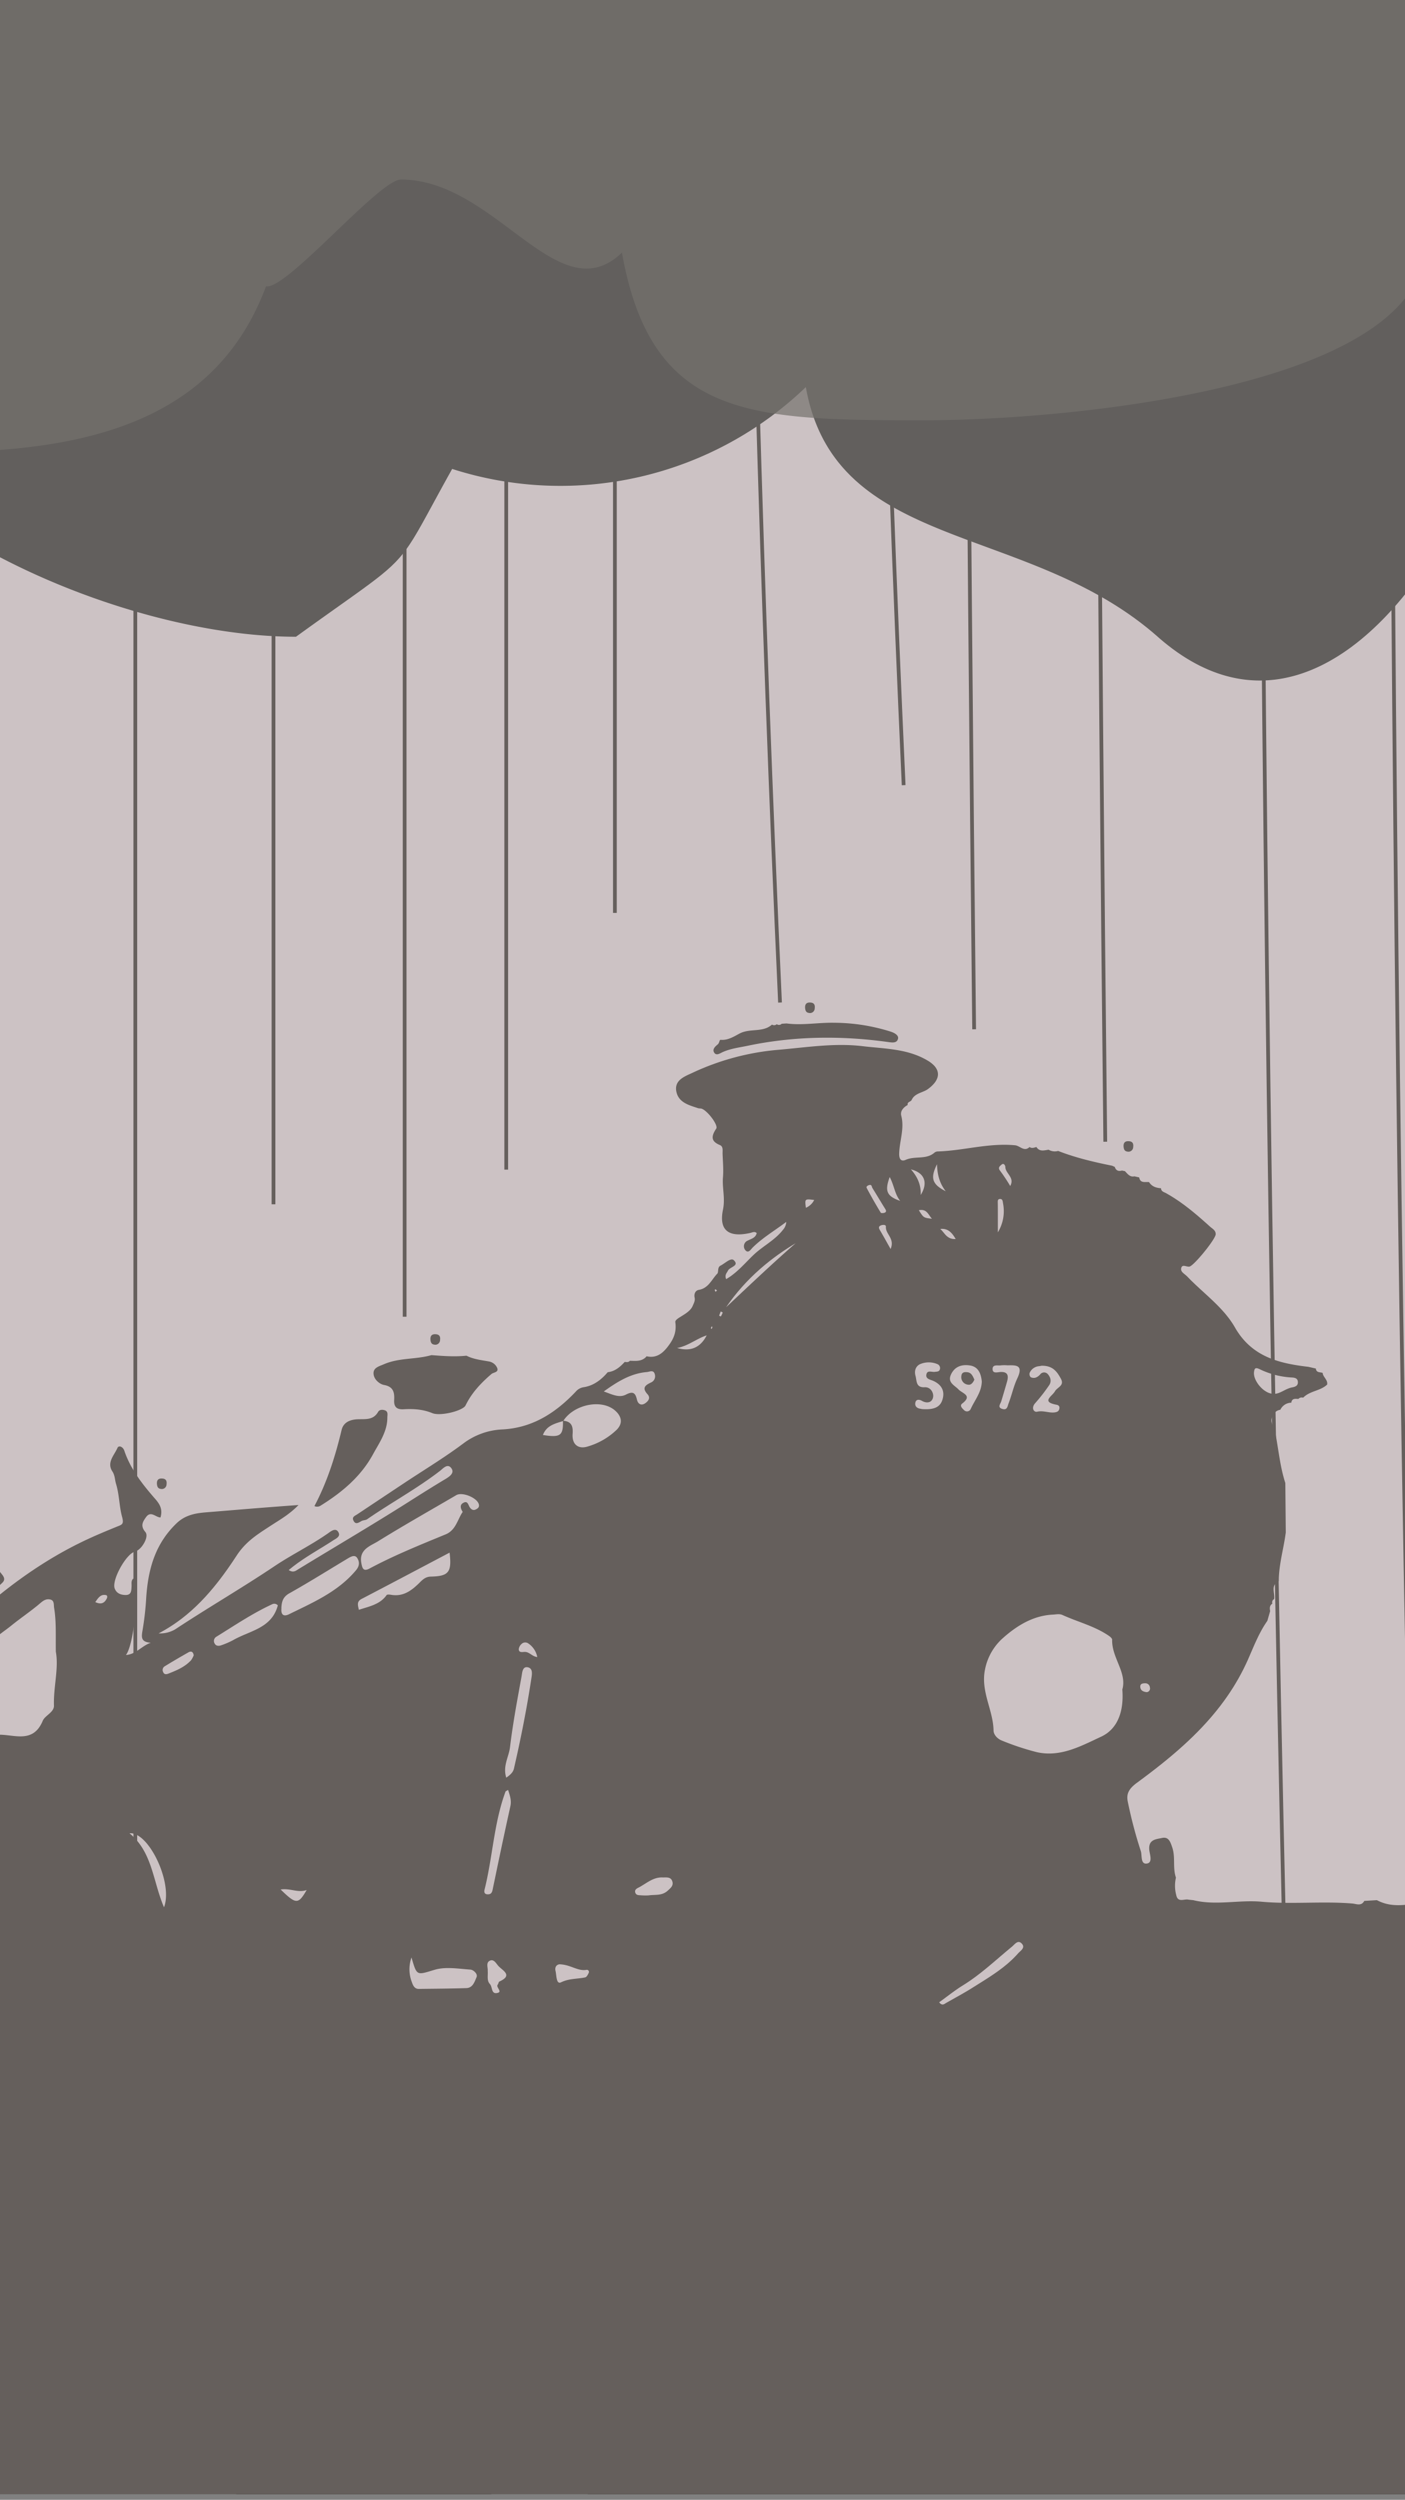 <svg id="Layer_1" data-name="Layer 1" xmlns="http://www.w3.org/2000/svg" xmlns:xlink="http://www.w3.org/1999/xlink" viewBox="0 0 750 1334"><rect x="0" y="0" width="750" height="1334" fill="#808080" stroke="none"/><defs><clipPath id="clip-path"><rect width="750" height="1331" style="fill:none"/></clipPath></defs><title>bg</title><g style="clip-path:url(#clip-path)"><g id="rain"><rect x="-46.48" width="831.95" height="1322.45" style="fill:#bbaeb0"/><rect x="-96" y="1210" width="1002" height="275" style="fill:#312a25"/><g id="rain_drops" data-name="rain drops"><path d="M216-1134.07V702.66" style="fill:none;stroke:#312a25;stroke-miterlimit:10;stroke-width:2px"/><path d="M328.23-1553V487.16" style="fill:none;stroke:#312a25;stroke-miterlimit:10;stroke-width:2px"/><path d="M585.56-1181Q580.39-285.86,590,609.27" style="fill:none;stroke:#312a25;stroke-miterlimit:10;stroke-width:2px"/><path d="M746.88-738.31q-14.19,1049.23,15.5,2098.42" style="fill:none;stroke:#312a25;stroke-miterlimit:10;stroke-width:2px"/><path d="M72.23-838V1202.16" style="fill:none;stroke:#312a25;stroke-miterlimit:10;stroke-width:2px"/><path d="M466.88-884.31Q452.69-232.63,482.38,419" style="fill:none;stroke:#312a25;stroke-miterlimit:10;stroke-width:2px"/><path d="M400.88-768.31Q386.69-116.63,416.38,535" style="fill:none;stroke:#312a25;stroke-miterlimit:10;stroke-width:2px"/><path d="M146-1194.07V642.66" style="fill:none;stroke:#312a25;stroke-miterlimit:10;stroke-width:2px"/><path d="M270.23-1416V624.16" style="fill:none;stroke:#312a25;stroke-miterlimit:10;stroke-width:2px"/><path d="M515.56-1241Q510.39-345.86,520,549.27" style="fill:none;stroke:#312a25;stroke-miterlimit:10;stroke-width:2px"/><path d="M676.88-798.31q-14.19,1049.24,15.5,2098.42" style="fill:none;stroke:#312a25;stroke-miterlimit:10;stroke-width:2px"/></g><path d="M-136.18,968.55q-.48-9.62-.94-19.21a129.86,129.86,0,0,0,0-26.3,192.51,192.51,0,0,0,0-26.31c2.25-1.86.27-6.86,5.35-6.91,1.35,0,.88-2.58-.36-3-5.89-2.1-3.18-6.42-2-10.65,2.29,4.51,4.83,8.92,6.78,13.59,1,2.29-1.86,3.1-3.11,4.49-.71.79-1.71,1.46-1.22,2.77s1.66,1.27,2.73,1.23c3-.13,6.1-.76,8.41,2.15.29.37,2.23,0,2.25-.1.31-2.66,3.59-4.72,2.09-7.52-1.71-3.21-1.55-4.84,2.41-5.17,1.77-.15,2.26-1.85,3-3.2,1-2,2-4.18,4.74-1.7a2.39,2.39,0,0,0,3.52.12,2.38,2.38,0,0,0-.27-3.52c-2.48-2.44.15-5-.29-7.48-.19-1.09,0-4.3,1.76-2.59,1.93,1.9,6.25-3.67,5.85,2.35s5.36,4.68,8.2,6.45c2.48,1.54,3.38-2.47,5-4.09,3-3.07-1.32-3.54-2.25-4.93,2.25-2.6,6.71-1.91,6.54-6.32,0-.92,1.45-1.16,2.07-.49,2.8,3,7.55,4.94,7.61,9.41.12,8.61,5.12,16.31,10.52,19.51S-50,900.36-43.57,902c-6.35,0-8.84,6-13.76,7.9-1.63.64-1.46,2-.83,3.28.92,1.84,1,4.45,3.76,4.76,2.15.24,4.7,1.08,6.35-.38,3.12-2.75,6.86-2.65,10.44-3,3.17-.3,6.78.07,6.39-4.35-.3-3.49,1.68-8.81-5.5-8.77-4,0-7-9.09-4.28-12,26.14-27.71,54.25-52.85,89.34-68.78,4.74-2.15,9.55-4.14,14.37-6.1,2.53-1,3.51-1.25,2.44-5.18-1.53-5.6-1.44-11.78-3.22-17.58-.68-2.19-.51-4.44-2-6.68-3.06-4.73,1.1-8.58,2.8-12.51.59-1.35,2.84-.81,3.66,1.62,3.38,10,9.85,18.09,16.64,25.86,2.53,2.9,3.84,5.66,2.64,9.69-2.51,0-5.13-3.81-7.72-.17-1.87,2.63-3.08,4.7-.31,8,2.09,2.51-2.13,9.54-5.55,10.36-4.74,1.14-12.57,15.26-10.86,19.73,1,2.58,3.22,3.42,5.75,3.46,3.19.05,3.12-2.31,3.25-4.58.09-1.45-.4-3.1,1-4.27,2.85,7.57.34,35.11-4,40.87,5.37-.37,8.26-4.8,13.25-6.55-5.46-.38-5-3.15-4.35-6.85a155.76,155.76,0,0,0,1.94-17.54c1.06-14.89,4.72-28.29,16.09-39.26,5.13-5,11.34-5.56,16.54-6,15.79-1.27,31.62-2.65,48.66-3.84-4.94,5.08-10,7.87-14.79,11-6.84,4.48-13.21,8.27-18.26,16-10.69,16.38-23.21,31.91-41.64,41.5a15.9,15.9,0,0,0,8.84-2.15c17.44-11.51,35.54-22,52.89-33.62,9.36-6.3,19.64-11.25,28.93-17.79,1.49-1.05,4.08-3.11,5.46-.14,1,2.12-1.54,3.15-3.15,4.21-7.79,5.1-16.11,9.44-23.51,15.7,2.44,1.59,3.69.42,5.18-.49,19.66-12,39.52-23.64,59-36,6.5-4.13,13-8.22,19.64-12.19,2.56-1.54,4.83-3.42,2.83-5.87s-4.26.36-6.07,1.75c-12.31,9.46-26,16.88-38.71,25.67-.84.58-2.14.45-3.06,1-1.58.86-3.18,2.09-4.29-.34-.92-2,1-2.55,2.16-3.35q12.42-8.28,24.85-16.53c10.54-7,21.39-13.53,31.5-21.08a37.32,37.32,0,0,1,21-7.62c16.13-.82,28.48-8.86,39.19-20.17a6.83,6.83,0,0,1,4.31-2.37c5.28-.84,9.35-4,12.75-8l0,0c3.87-.42,6.58-2.79,9.08-5.49,1,.13,2,.28,2.75-.61,3.21.09,6.51.51,8.93-2.4,5.58,1.28,9.06-2,11.94-6,2.58-3.54,4.09-7.06,3.38-12.21-.32-2.28,7.44-4.15,9.3-8.73.57-1.39,1.37-2.71,1-4.37-.43-2,.43-3.81,2.28-4.13,5.25-.9,6.86-5.7,10-8.83.51-1.38-.05-3.29,1.55-4.09,2.37-1.19,5.51-4.43,7.1-2.89,3.13,3-2.07,3.52-3.09,5.5-.68,1.34-1.93,2.36-1,4.59,5.79-3.36,10-8.52,14.61-12.92,5-4.75,11.33-7.79,15.67-13.34a7,7,0,0,0,1.82-4.51l.35-.23-.23.35c-6,4.57-12.57,8.37-18,13.72-1.12,1.09-2.37,3.49-4.07,1.37a3.26,3.26,0,0,1,1.34-5c1.89-1,4.21-1.4,4.82-4-1.1-1.09-2.32-.34-3.46-.09-11.28,2.55-16.87-1.21-14.55-12.4,1.29-6.23-.49-11.6,0-17.35.35-4.13-.07-8.32-.21-12.49-.06-1.69.48-3.89-1.48-4.69-5.07-2.07-4.43-4.94-1.91-8.74,1.22-1.82-4.58-9.51-7.75-10.63-.6-.22-1.32-.08-1.93-.28-4.87-1.6-10.38-3-11.59-8.77-1.31-6.22,4.52-8.19,8.49-10.06a134.81,134.81,0,0,1,46.12-12.34c14.93-1.27,29.9-3.74,44.89-1.91,11.72,1.42,23.85,1.26,34.63,7.68,7.21,4.29,7.36,9.82.31,15.09-2.89,2.16-7.18,2.16-8.9,6-.56,1-2.41.9-2.08,2.61-2.26,1.27-4.07,3.2-3.41,5.77,1.77,6.86-.93,13.4-1.12,20.1-.1,3.39,1.33,4.37,3.49,3.4,5-2.24,11,.07,15.43-3.92a3.06,3.06,0,0,1,1.86-.56c13.74-.46,27.17-4.65,41.12-3.29,2.56.25,4.84,3.67,7.69.92,1.23.89,2.44.33,3.66,0,1.7,2.67,4.17,1.77,6.53,1.44a6.44,6.44,0,0,0,5.07.66c9.34,3.63,19,5.91,28.83,7.89l1.41.63c.61,2,2,2.45,3.85,1.94l1.57.33c1.42,1.42,2.6,3.3,5.07,2.75l2.54.59c.6,3.3,3.24,2.24,5.27,2.5,1.48,2.37,3.79,3.1,6.38,3.29.06,1.67,1.49,2,2.59,2.56,8.73,4.83,16.24,11.28,23.6,17.93,1.25,1.13,3,1.9,3,4,0,2.62-11.4,16.56-13.9,17.27-1.54.44-3.92-1.57-4.51.87-.5,2.07,2,3.14,3.24,4.48,8.59,9,19.22,16.28,25.45,27.17,8.91,15.59,23.39,19.18,39.17,21l4,.92c.25,2.29,2.22,1.86,3.63,2.3.21,2.32,2.85,3.68,2.42,6.25-3.65,3.47-9.27,3.32-12.79,7a2.43,2.43,0,0,0-2.57.67c-1.65-.08-3.43-.43-3.79,2a6.59,6.59,0,0,0-5.84,3.77,5.1,5.1,0,0,0-4.09,3.39c-1.84,3.08.61,5.5,1.26,8.19,1.84,9.18,2.58,18.58,5.49,27.53l.24,26.41c-1.13,8.55-3.65,16.88-3.75,25.58l-.09.54c-4.51,2.18-1.79,6.22-2.39,9.41a1.91,1.91,0,0,0-.91,2.4c-1.55,1-1.52,2.43-1.21,4q-.74,2.6-1.48,5.19c-4.54,6.42-7.36,13.94-10.46,20.91-12.72,28.51-35.1,47.85-59.13,65.49-4.62,3.39-5.71,6.1-4.92,10.11A238.27,238.27,0,0,0,609,987.9c.71,2.23-.29,7.19,3.31,6.54,3.22-.58,1.34-5,1.16-7.49-.39-5.38,3.68-5.44,6.77-6.13,3.53-.78,4.45,1.92,5.49,4.95,1.84,5.34.16,11,2,16.21a19.05,19.05,0,0,0,.14,9.25c.87,4.36,4.3,1.92,6.6,2.51l2.54.27c12.09,3,24.31-.28,36.54.84,16,1.45,32.23-.38,48.34.94,2.07.17,4.81,1.57,6.37-1.39L735,1014c8.23,4.43,17,2.34,25.25.94,4.41-.75,7.91,1.1,11.83.79,7.16-.57,3.1,6.42,5.91,8.75a4,4,0,0,0,.44,3.84c-.84,8.17,1.59,16,3.71,23.55.63,2.24.41,7,4.8,7.55-.49,2.58,1.59,3.49,3.09,4.77,1.27,3.86,4.6,2.65,7.16,2.68,11.31.16,22.63.1,33.94.1q28.33,0,56.67-.07l-.08-.08c2.1,3.63-1.16,8.43,2.52,11.72a2.07,2.07,0,0,0,.33,2.47c.09,9.82.19,19.63.25,29.45,0,1.9,1.07,3.22,2.15,4.64,15.47,20.31,17.25,41.69,4.79,64.13a9.73,9.73,0,0,0-.59,1.8l-.29.21.05.36c-3,1.49-4.75,4.34-6.86,6.76-5.11,5.87-13.07,6.73-19,11.16l-2.61.41c-10.25.38-20.54,1.39-30.32-3.1-2.82-1.3-5.37-3.81-8.94-2.65a182.73,182.73,0,0,0-26.16,0,188.75,188.75,0,0,0-26.16,0,45.86,45.86,0,0,0-13.08,0c-3.71-.35-3.75,2.59-3.66,4.8.21,4.59-1.51,8.27-3.66,12.17a143.4,143.4,0,0,1-9.72,15.11c-1.25,1.73-2.55,3.17-.35,4.92,3.82,3,4.86,7.62,5.87,11.92,1.24,5.25,3.45,9.08,8.94,10.35L761,1256c-4.59-.28-4.67,2.43-4.25,6,1.16,10,2.14,20,3.09,30,.55,5.86-.14,12.21-3.22,16.62-1.8,2.58-3.5,4.06-1.7,6.55,2,2.8,4.92,3.84,8.48,1.85,5.54-3.1,8-2,9.58,4.26.54,2.06.21,4.57,3.32,4.74l.05.06c.53,3.33,5,3.1,5.63,6.38l-3,4.21c-4,2-2.71,4.05-.07,6.13l.73,1.51c-1.25,2.88-3.41,1.37-5.31,1.12l-1.17-1.13c-3.6-6.25-8.2-11.36-15.27-13.72-2.24-.74-5.37-2.52-6.4,0-1.23,3-5.15,6.54-1.17,10,8.26,7.22,7.39,17.19,8.27,26.59.52,5.45-2.52,7.81-7.89,8-7.51.23-10.42-4.69-12.46-11.58-6.37,9-14.57,13.13-24.7,13.52-2,.08-3.5,1.61-5.24,2.41-11.51,5.33-22.5,4.72-33.13-2.86-5.94-4.24-8.42-11.42-14.27-15.58-.36-1.64-1.68-1.92-3-2-8-.41-16.08-.53-24.08-1.22S618,1361.54,611,1360c-10.52-2.37-20.71-1.26-31-1.31-23.45-.11-46.91,0-70.35.6-24.66.62-49.35-.48-73.94,3.46-10.76,1.72-21.87-1.31-32.49-4.37-5-1.44-8.07-.87-7.55,5.48a40.89,40.89,0,0,1-.45,9.82c-.36,2.3-1.26,4.58-4.43,4.79-3.43.23-3.88-2.27-4.47-4.51s-.72-4.39-1.29-8.12c-3.6,9.14-7.19,16.73-16,19.66l-6.64.11c-2.18-.95-4.71-.6-6.75-2.2-4.65-3.65-10-4.4-15.82-4.44-8.15-.06-11.78-6.72-15-12.88-7.95-15-10.49-31.63-13.39-48.08-.83-4.72-2.78-7-7.27-8.7C293,1305,280.61,1305,270,1299c-3.13-1.76-2.79,1.47-3,3.22-.77,8-1.16,16.14-3.43,24-1.92,6.65-3.19,13.5-5.24,20.11-1.66,5.33-13.32,7.54-19.81,4.61a44.34,44.34,0,0,0-29.93-2.49c-3,.75-5.66,1.66-7-2.1-.81-2.26-2.52-2-4.23-2.09a32.61,32.61,0,0,0-5.23,0c-9.85,1.38-18.46-2.74-27.43-5.71-5.39-1.79-11.28-1.52-16.88-3.15-9.53-2.75-19.77-1.27-28.7-8.51-4.58-3.72-12.51-4.64-19.06-6.06-4.26-.93-8.12-1-11.27-4.9-1.26-1.53-4-2.67-6.9-3-16.36-1.74-32-5.74-45.22-16.39-2.55-2.06-5.76-1-8.67-2.19-6.16-2.52-11-7.23-17.2-9.47-5.91-2.14-11.7-8.62-18.39-1.11-.66.75-3.06.49-4.37,0a40.38,40.38,0,0,0-19.13-3.14c-.74.08-2.14-.38-2.21-.77-1.06-6.21-5.9-3.51-9.31-4.09-4.86-.81-10.1-3-14.5-1.94-5.78,1.45-10.74-.46-16.07-.67-4.06-.16-7.69-.49-10.42-3.8-4.9-6-12.38-3.15-18.29-5.52-10.42-4.2-22.8-5.26-28-18-1.23-3-6.44-2.75-7.15-6.88q-.28-13.15-.58-26.32v-79q0-13.12,0-26.27t0-26.38v-26.28q0-13.18,0-26.37l.06-26.28c.09-4.12.21-8.23.27-12.34.06-4.61-.93-9.24,4.59-12.2,2.81-1.51,2.37-5.49,1.18-8.36C-132.41,966.88-134.38,966.85-136.18,968.55Zm436.67-210.4c4.41.33,5.51,2.69,5.18,7-.43,5.56,2.92,8.41,8.12,6.74A37.4,37.4,0,0,0,329.17,763c3.81-3.83,2.22-7.57-.79-10.24-7.3-6.44-22.19-3.25-27.71,5.53-4.27,1.39-8.89,2.29-10.85,7.48C299.19,767.27,300.72,766.11,300.49,758.15ZM599.11,901.57c2.61-9-5.72-16.91-5.44-26.57,0-.62-.85-1.43-1.49-1.88-7.63-5.34-16.7-7.5-25-11.29-1.64-.75-3.34-.3-5.08-.22-10.56.51-19.19,5.86-26.58,12.39a30.1,30.1,0,0,0-9.7,16.82c-2.46,11.81,4.33,21.58,4.54,32.58,0,2.4,2.23,4.58,4.38,5.41A139.69,139.69,0,0,0,553.37,935c12.66,2.93,23.82-3.31,34.45-8.25C596.82,922.58,600,912.89,599.11,901.57ZM29.8,881.39c-.15-8.58.32-16-.92-23.43-.27-1.65.22-3.83-2-4.38-1.93-.47-3.45.28-5.16,1.75-5,4.31-10.56,8-15.71,12.17-6.87,5.57-15.67,9.69-14.71,21.08C-7.8,899-7.56,909.55-7,920c.17,3.39,2.52,6,5.21,5.76,8.6-.65,19.26,5.33,24.6-7.46,1.19-2.86,6.07-4.54,6-8.07C28.46,900.22,31.45,890.31,29.8,881.39ZM247,806.81c-1.46-2.3-1.37-3.83.19-4.76,2.49-1.48,2.69,1,3.58,2.3.76,1.15,1.83,1.89,3.31,1.11,1-.52,1.81-1.14,1.58-2.49-.62-3.57-8.78-7-12.08-5.1-13.92,8.14-28,16.08-41.69,24.56-4.17,2.58-10.35,4.34-9,11.7.53,2.86,1.07,4.67,4.5,2.83,13.09-7,26.84-12.53,40.55-18.18C243.39,816.52,244.24,810.76,247,806.81Zm-96.76,51.4c-.36,3.32,1,4.73,4.1,3.19,12.88-6.32,26.14-12,35.73-23.49,2-2.37,1.8-4.58.66-6.43-1.28-2.09-3.5-.75-5.17.24-10.34,6.19-20.55,12.62-31.06,18.51C150.94,852.21,150.34,854.87,150.19,858.21ZM508.26,1348c-5.11-3.52-6.17-8.81-12-8.82-3.33,0-7.93.65-7.61-5.4.05-1-1.79-.84-2.84-.84-3.68,0-7.38-.22-11,0-4.71.34-9.78,7.56-9.23,12.39.22,2,1,2.65,2.81,2.65C481.05,1348,493.73,1348,508.26,1348ZM191.56,859.06c5.75-1.88,11.31-2.88,14.8-7.84.3-.43,1.64-.3,2.45-.16,6.46,1.12,11-2.35,15.18-6.5,1.75-1.75,3.26-3.16,6-3.22,9.6-.22,11.25-2.37,10-12.79-15.77,8.31-31.35,16.57-47,24.72C190.26,854.7,191.08,856.68,191.56,859.06Zm28.1,185.52a18.79,18.79,0,0,0,.1,12.9c.57,1.65,1.31,3.92,3.83,3.89,8.45-.11,16.91-.17,25.35-.43,3.47-.11,4.43-3.48,5.44-5.82.8-1.83-1.78-4-3.31-4.06-6.24-.43-12.92-1.62-18.71,0C222.38,1054,222.61,1054.77,219.66,1044.58Zm51.56-89.42c-.77.51-1.28.65-1.39.94C263.61,973,263,991,258.67,1008.32c-.38,1.51,0,2.61,1.81,2.57,1.52,0,2.14-.82,2.47-2.39,3.08-14.88,6.2-29.76,9.49-44.6C273.15,960.7,272.15,958.12,271.22,955.16Zm-1-6.5c2.18-1.52,3.66-2.87,4.12-4.86,3.67-15.92,6.84-31.94,9.3-48.1.36-2.3.94-5.55-2.1-6-2.75-.39-2.79,3.12-3.13,4.93-2.28,12.48-4.63,25-6.14,37.55C271.67,937.51,268.24,942.47,270.26,948.66ZM501.34,1068.5c1.62,2.08,2.7.92,3.75.33,4.68-2.66,9.43-5.2,14-8.07,8.58-5.42,17.42-10.52,24.28-18.25,1.34-1.52,4.18-3.1,2.07-5.32s-3.69.36-5.38,1.74c-8.53,7-16.49,14.63-25.92,20.46C509.69,1062.13,505.6,1065.44,501.34,1068.5Zm-353-211.77a2.49,2.49,0,0,0-3-.66c-10.55,4.86-20.16,11.38-30,17.46a2.6,2.6,0,0,0-.77,3.5c.72,1.4,2.17,1.4,3.41,1a43.46,43.46,0,0,0,6.53-2.82C133.28,870.16,145.05,869,148.29,856.73Zm-60.76,161c4.88-13-8.28-40.42-18.45-39.41C81.39,988.31,81.59,1003.9,87.53,1017.77ZM493.09,752c5.48.25,8.8-1.09,10-5.1,1.43-4.63-.5-8-4.88-10-1.63-.75-4.31-1-3.66-3.59.56-2.27,2.93-1,4.5-1.24,1.07-.16,2.25,0,2.66-1.32a2.28,2.28,0,0,0-1.21-2.75,11.72,11.72,0,0,0-9.43,0c-2.27,1.11-3.11,3.53-2.37,6.18s.11,6.38,4.91,6.11c3.2-.17,4.83,3,4.51,5.15-.42,2.82-3,3.8-6.05,2.08-1.2-.69-3.18-1.09-3.49,1.24-.23,1.81,1.05,2.77,2.72,3A7.28,7.28,0,0,0,493.09,752ZM556,728.81a12.16,12.16,0,0,1-1.4.24,6,6,0,0,0-5,3.66,2.4,2.4,0,0,0,.6,2.22c2,.91,3.62.09,5.1-1.53a2.59,2.59,0,0,1,4-.13c1.53,1.71,2.16,3.94.7,6a93.47,93.47,0,0,1-7.34,9.44c-2.34,2.54-.86,5.06,1,4.63,3.37-.78,6.3.81,9.43.36,1.2-.17,2.09-.61,2.38-1.81s-.13-2-1.52-2.26c-8.38-1.58-2.28-4.51-.76-7.24,1.18-2.12,5.16-2.9,3.12-6.65S562,728.7,556,728.81ZM322.3,742.54c4.47,1.57,8.16,3.59,11.85,1.67s5-1,5.85,2.66c.53,2.28,2.17,3.45,4.36,2,1.67-1.11,3.09-2.88,1.26-4.89-3-3.31-1.27-4.75,1.85-6.21a3.62,3.62,0,0,0,2.1-4.31c-.68-2.71-2.76-1.41-4.25-1.28C336.87,732.89,329.9,737.07,322.3,742.54Zm65.32-44.95c12.25-11.52,24.43-23.11,37.11-34.16C410,672.26,397.36,683.36,387.62,697.59Zm136.47,39.59c-.39-4-1.77-7.78-6.22-8.5-4.11-.66-8.08.29-10.18,4.71s1.86,5.82,4,8.1c2,2.11,7.62,3.17,1.94,7.5-1.64,1.26.31,2.83,1.14,3.65a2.16,2.16,0,0,0,3.36-.66C520.31,747.13,524,742.92,524.09,737.18Zm-232.73,518c.15-6-1.81-10.91-4.48-10.78-4.95.25-8.48,2.73-8.43,8,.07,7.19,6.82,4,10.3,5.85C290.9,1259.35,291.56,1257.12,291.36,1255.13ZM679.78,743.79c3.39.25,6.28-2.74,9.92-3.41,1.58-.29,3.13-.79,3.12-2.71,0-2.46-2.05-2.53-3.77-2.61a44.76,44.76,0,0,1-16.74-4.46c-2.18-1-2.66-.4-2.9,1.56C668.83,736.83,674.74,743.85,679.78,743.79ZM537.9,728.6a21.28,21.28,0,0,0-3.51,0c-1.7.31-4.61-.78-4.54,2.1.07,2.47,2.76,1.52,4.24,1.45,4-.18,4.3,2.06,3.52,5-1,3.57-2.07,7.1-3.13,10.64-.46,1.5-2.24,3.26.66,4.11,2.57.75,2.67-1.51,3.25-3,1.7-4.39,2.68-9.17,4.63-13.29C546.42,728.46,542.57,728.47,537.9,728.6ZM346.14,1011.46c3.54-.51,7.11.27,10.1-2.36,1.73-1.52,3.53-2.91,2.55-5.39-.9-2.29-3.2-1.77-5.13-1.84-4.94-.19-8.44,3.08-12.41,5.22-1.07.57-2.63,1.16-2.16,2.81s2.06,1.4,3.3,1.53A33.75,33.75,0,0,0,346.14,1011.46Zm-47.08,36.78c-1.13-.16-3.19.81-2.5,3.61.55,2.2.3,7.27,2.92,6,4.34-2.12,8.63-1.73,12.89-2.64.78-.16,1.5-1.48,1.9-2.42a1.12,1.12,0,0,0-1.33-1.57C308.42,1051.94,304.84,1048.57,299.06,1048.24Zm-323.79-119h1.66c.32-.51.91-1,.93-1.53.44-11.15.86-22.3,1.14-33.45,0-1.43-.37-3.46-2.25-3.45s-1.93,2.18-2.18,3.52C-27.59,906.07-24.16,917.57-24.73,929.25Zm128.14-45.92c-.33-2-1.44-2.34-2.81-1.57-4.31,2.45-8.59,4.94-12.81,7.54a2.32,2.32,0,0,0-.69,3c.52,1.35,1.67,1.25,2.71.85,4.41-1.71,8.79-3.54,12.12-7.09A11.41,11.41,0,0,0,103.41,883.33Zm156.94,168.48c.22,2.36-.6,5.06,1.14,6.94,1.43,1.55.71,5.18,3.52,4.86,3.84-.45-.52-3.07.68-4.51.4-.48.44-1.47.89-1.67,7.49-3.37,1.59-5.88-.61-8.38-1.19-1.35-2.4-3.84-4.62-2.66C259.34,1047.46,260.5,1049.94,260.35,1051.81ZM464.14,632.34c-.86.24-1.95.76-1.47,1.66q3.54,6.66,7.47,13.12c.21.35,1.69.28,2.31-.08.95-.56.4-1.4-.08-2.17-2.25-3.62-4.43-7.29-6.68-10.91C465.3,633.33,465.43,632.11,464.14,632.34Zm-314.31,376c8.25,8,9.36,8,13.88.24C159.06,1010.25,155,1007.52,149.83,1008.31Zm382.83-350.7a21.73,21.73,0,0,0,2.77-15.47c-.2-1.18-.23-2.35-1.53-2.36-1.52,0-1.28,1.28-1.27,2.4C532.68,647.32,532.66,652.47,532.66,657.61ZM286.8,884.26A11.25,11.25,0,0,0,282,877a2.78,2.78,0,0,0-3.62.32,4.36,4.36,0,0,0-1.46,2.77c.07,1.9,1.83,1.5,3,1.43C282.58,881.39,284,884,286.8,884.26ZM377.24,712.6c-5.47,1.79-10,5.73-15.81,6.74C368.58,721.4,373.88,719.21,377.24,712.6Zm114.24-74.9c4.11-6.59,2-11.9-5.23-13.67C489.8,628,491.71,632.36,491.48,637.7Zm8.7-16.41c-3.65,7.35-2.69,10.68,4.66,14.42C501.16,630.88,500.36,626.23,500.18,621.29Zm-19.65,19.56c-2.9-3.56-3.24-8.36-5.6-12.74C472.17,635.65,473.36,638.35,480.53,640.85Zm-5.12,25.67c2.42-5.64-2.81-7.93-2.51-11.91.08-1.14-1.6-1.1-2.64-.7-1.34.53-1.26,1.36-.58,2.51C471.49,659.46,473.18,662.57,475.41,666.52Zm63.85-33.62c2.55-4.57-2.55-6.64-2.59-10.11,0-.73-.82-2.48-2.13-1.21-.61.59-2.08,1.46-.7,3.15A93.39,93.39,0,0,1,539.26,632.9Zm-29.11,28.29c-2.11-3.62-4.28-5.81-8.23-5.37C504.23,657.8,505.39,661.48,510.15,661.19Zm-12.66-10.82c-1.88-1.93-2.64-5.43-7-4.55C493,649.85,493,649.85,497.49,650.37ZM612.12,903a1.94,1.94,0,0,0,1.71-2.47,2.43,2.43,0,0,0-2.59-2.27c-1.28,0-2.7.23-2.55,2S610.08,902.76,612.12,903ZM434.63,640.36c-5.05-.65-5.05-.65-4.44,4.16A8.85,8.85,0,0,0,434.63,640.36ZM50.86,854.94c3,1.39,4.74.69,6.06-1.75.5-.92.47-1.87-.47-2C53.68,850.69,52.45,852.69,50.86,854.94ZM384.74,699.85c-.32.8-.62,1.51-.85,2.25a4.34,4.34,0,0,0,.91.4,13.9,13.9,0,0,0,1-2.07A8.23,8.23,0,0,0,384.74,699.85Zm-2-11.21a6.6,6.6,0,0,0-.81-.61c-.07,0-.44.28-.42.35a6.54,6.54,0,0,0,.47,1Zm-2.83,19.15a5.2,5.2,0,0,0-.43,1c0,.1.24.28.38.42a6.23,6.23,0,0,0,.44-1C380.31,708.09,380,707.92,379.89,707.79Z" style="fill:#312a25"/><path d="M249,723.45c3.73,1.9,7.85,2.35,11.87,3.06a5.94,5.94,0,0,1,4.5,3.4c1.07,2.47-1.94,2.37-3.06,3.34-5.57,4.8-10.52,10-13.78,16.73-1.38,2.86-13.42,5.91-17.75,4.13-5-2.07-10.09-2.37-15.32-2.07-3.52.2-5.25-1.1-5.05-4.89s-.19-7.12-5.37-8.07c-2.5-.46-5.66-3.07-5.65-6.32,0-3,3.19-3.72,5.58-4.76,8.09-3.51,17-2.47,25.34-4.85C236.54,723.63,242.77,724.1,249,723.45Z" style="fill:#312a25"/><path d="M167.84,803.71c6.8-12.84,11.15-26.55,14.51-40.62,1-4.18,4.63-5.55,8.55-5.71,4.08-.16,8.34.6,10.92-3.92.7-1.22,2.24-1.32,3.54-.89,2,.66,1.41,2.47,1.41,3.89,0,7.55-4.33,13.5-7.69,19.67-6.47,11.85-16.52,20.23-27.79,27.25A3.47,3.47,0,0,1,167.84,803.71Z" style="fill:#312a25"/><path d="M419.86,546.15c8.48,1.13,16.92-.54,25.4-.37a101.67,101.67,0,0,1,30.33,4.78c2,.68,4.18,1.93,3.79,3.7-.59,2.61-3.26,2.09-5.5,1.78-25.15-3.46-50.18-3.16-75.1,2.09-4.38.92-8.83,1.43-13,3.31-1.49.67-3.46,2.18-4.62.15-1-1.71.64-3.15,2.05-4.33.58-.5.74-1.48,1.1-2.25l.33-.13c3.83.4,7.17-1.76,10.09-3.31,5.58-3,12.42-.39,17.37-4.81a2.07,2.07,0,0,0,2.54-.21,2,2,0,0,0,2.63-.23Z" style="fill:#312a25"/><path d="M-11.6,850.72c-.46-2.37,1.1-3.92,2.69-4.85,3.7-2.17,7.44-4.08,7.21-9.78,1.06,3.41,6.29,5.69,2.7,8.77s-6.07,9.48-12.75,5.72Z" style="fill:#312a25"/><path d="M432.6,535c2,.1,2.55,1.29,2.31,3.09a2.53,2.53,0,0,1-3.15,2.44c-1.63-.21-1.91-1.49-2-2.88C429.72,535.62,430.76,534.86,432.6,535Z" style="fill:#312a25"/><path d="M232.6,712c2,.1,2.55,1.29,2.31,3.09a2.53,2.53,0,0,1-3.15,2.44c-1.63-.21-1.91-1.49-2-2.88C229.72,712.62,230.76,711.86,232.6,712Z" style="fill:#312a25"/><path d="M602.6,609c2,.1,2.55,1.29,2.31,3.09a2.53,2.53,0,0,1-3.15,2.44c-1.63-.21-1.91-1.49-2-2.88C599.72,609.62,600.76,608.86,602.6,609Z" style="fill:#312a25"/><path d="M86.6,789c2,.1,2.55,1.29,2.31,3.09a2.53,2.53,0,0,1-3.15,2.44c-1.63-.21-1.91-1.49-2-2.88C83.72,789.62,84.76,788.86,86.6,789Z" style="fill:#312a25"/><path d="M520.13,736.22c-.68,1.62-1.83,3-3.34,2.7a4,4,0,0,1-3.62-4.56c.17-2.3,2-2.24,3.3-2.08C518.62,732.55,519.35,734.52,520.13,736.22Z" style="fill:#312a25"/><path d="M158,339.8c65-47,51.07-31.67,83.37-89.56a189.19,189.19,0,0,0,188.79-43.66C445.89,295.08,548.25,278.25,618,339.8c71.27,62.89,141.45-11.56,175.39-100.55a189.64,189.64,0,0,0,33.84,3,188.32,188.32,0,0,0,77.41-16.53,189.07,189.07,0,0,0,176.59,121.53c104.38,0,189-84.62,189-189s-84.62-189-189-189a188.35,188.35,0,0,0-77.41,16.53,189.07,189.07,0,0,0-353.75,1.5,189.64,189.64,0,0,0-33.84-3C565.41-15.72,524-141.84,490-109.2c-15.73-88.5-97.75-9.52-190.77-9.52a188.94,188.94,0,0,0-165.14,97,189.14,189.14,0,0,0-57.86-9c-104.38,0-189,84.62-189,189S53.62,339.8,158,339.8Z" style="fill:#2d2a27"/><path d="M716.23-241.72a188.94,188.94,0,0,0-165.14,97,189.14,189.14,0,0,0-57.86-9A188.41,188.41,0,0,0,362.3-101c-15.73-88.5-93.05-155.7-186.07-155.7A189.08,189.08,0,0,0-.93-133.69a189.64,189.64,0,0,0-33.84-3,188.35,188.35,0,0,0-77.41,16.53A189.07,189.07,0,0,0-288.77-241.72c-104.38,0-189,84.62-189,189s84.62,189,189,189a188.32,188.32,0,0,0,77.41-16.53A189.07,189.07,0,0,0-34.77,241.28c81.17,0,150-16.64,176.77-88.48,11,2,60.45-57,72-57,50.83,0,84,71.63,118,39,15.73,88.5,68.21,89.48,161.23,89.48,71,0,229.47-14.6,261.77-72.48,18.24,5.86,82.82-41,103-41,104.38,0,47.23-59.14,47.23-163.52S820.61-241.72,716.23-241.72Z" style="fill:#47423d;opacity:0.71"/></g><rect x="-208.5" y="-457.5" width="1056" height="1990" style="fill:#fff;stroke:#000;stroke-miterlimit:10;opacity:0.25"/></g></svg>
